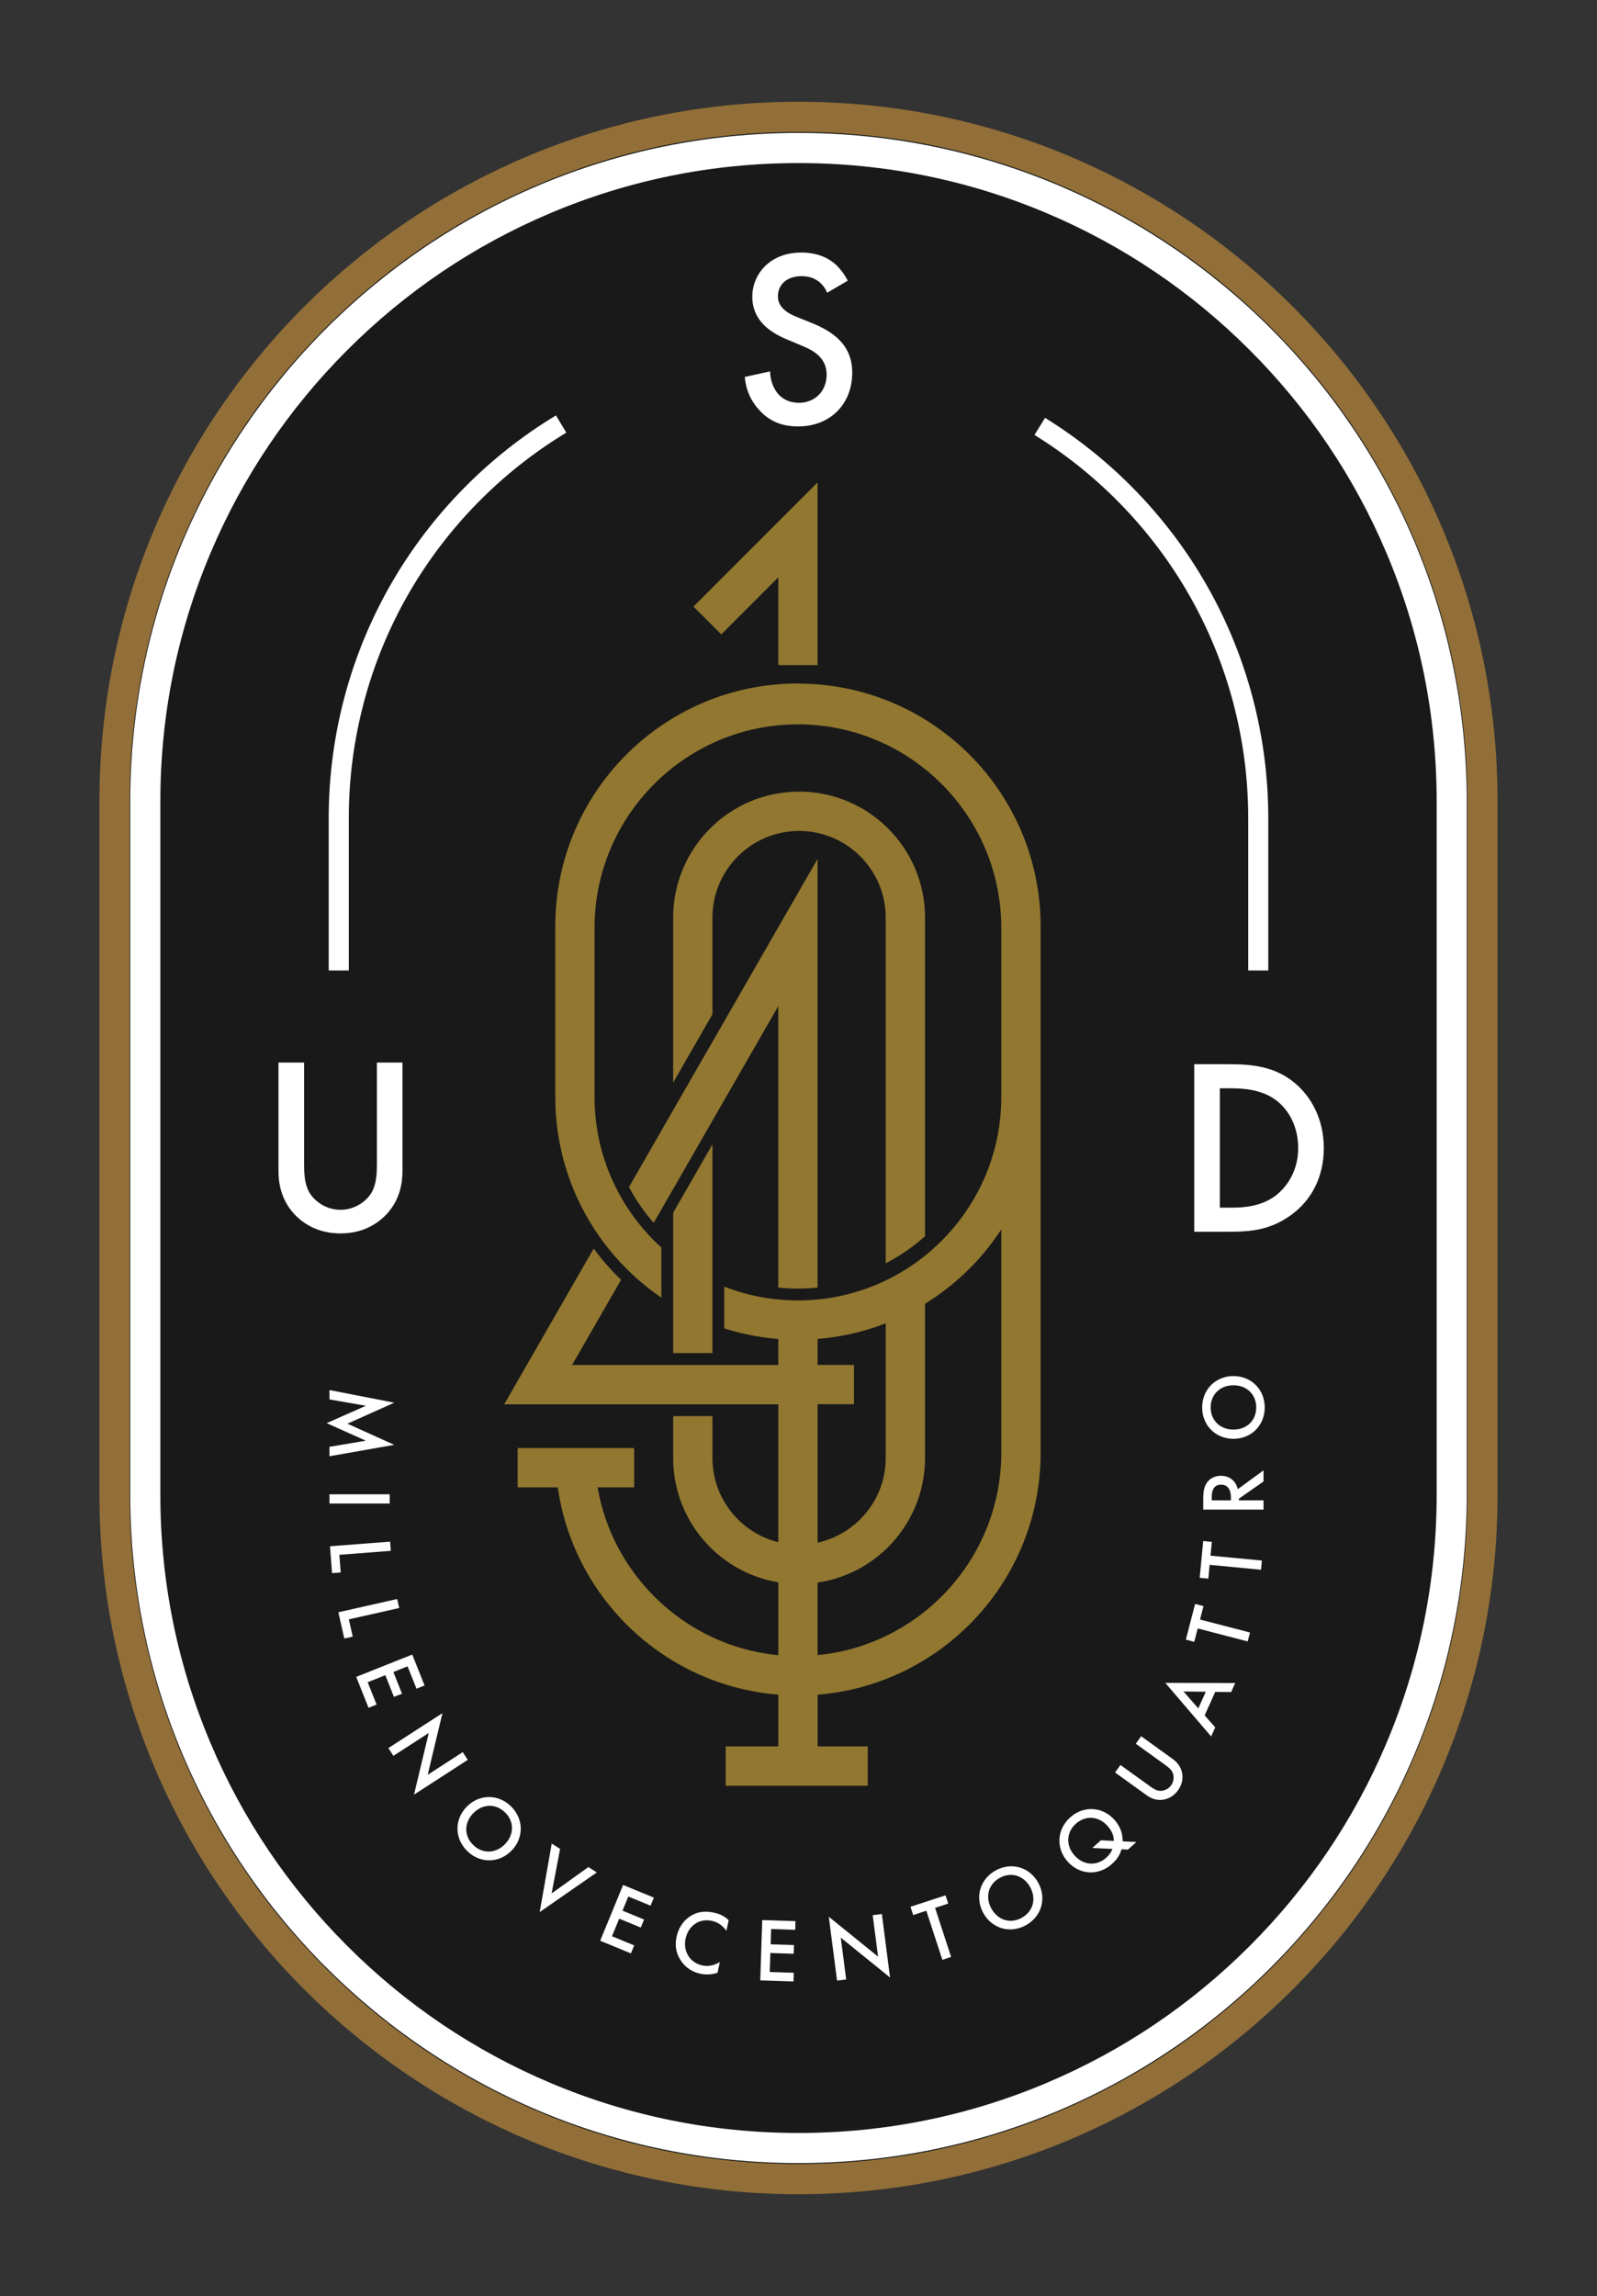 <?xml version="1.0" encoding="UTF-8"?>
<svg id="Layer_1" data-name="Layer 1" xmlns="http://www.w3.org/2000/svg" viewBox="0 0 795 1142.26">
  <rect x="0" y="0" width="795" height="1142.26" fill="#333333" stroke="none"/>
  <defs>
    <style>
      .cls-1 {
        fill: #191919;
      }

      .cls-1, .cls-2, .cls-3, .cls-4 {
        stroke-width: 0px;
      }

      .cls-2 {
        fill: #917730;
      }

      .cls-3 {
        fill: #926f38;
      }

      .cls-4 {
        fill: #fff;
      }
    </style>
  </defs>
  <g>
    <g>
      <path class="cls-1" d="m397.5,1084.13c-90.95,0-176.46-35.42-240.77-99.73-64.31-64.31-99.73-149.82-99.73-240.77v-345c0-90.95,35.42-176.46,99.73-240.77,64.31-64.31,149.82-99.73,240.77-99.73s176.46,35.42,240.77,99.73c64.31,64.31,99.73,149.82,99.73,240.77v345c0,90.95-35.42,176.46-99.73,240.77-64.31,64.31-149.82,99.73-240.77,99.73Z"/>
      <path class="cls-3" d="m397.5,65.63c44.96,0,88.57,8.8,129.61,26.16,39.65,16.77,75.27,40.78,105.85,71.37,30.59,30.59,54.6,66.2,71.37,105.85,17.36,41.04,26.16,84.65,26.16,129.61v345c0,44.96-8.8,88.57-26.16,129.61-16.77,39.65-40.78,75.27-71.37,105.85-30.59,30.59-66.2,54.6-105.85,71.37-41.04,17.36-84.65,26.16-129.61,26.16s-88.57-8.8-129.61-26.16c-39.65-16.77-75.27-40.78-105.85-71.37-30.59-30.59-54.6-66.2-71.37-105.85-17.36-41.04-26.16-84.65-26.16-129.61v-345c0-44.96,8.8-88.57,26.16-129.61,16.77-39.65,40.78-75.27,71.37-105.85,30.59-30.59,66.2-54.6,105.85-71.37,41.04-17.36,84.65-26.16,129.61-26.16m0-15h0c-192.2,0-348,155.8-348,348v345c0,192.19,155.8,348,348,348h0c192.19,0,348-155.8,348-348v-345c0-192.2-155.8-348-348-348h0Z"/>
    </g>
    <path class="cls-4" d="m397.5,81.13c42.89,0,84.49,8.4,123.65,24.96,37.83,16,71.8,38.91,100.98,68.09,29.18,29.18,52.09,63.15,68.09,100.98,16.56,39.15,24.96,80.75,24.96,123.65v344.66c0,42.89-8.4,84.49-24.96,123.65-16,37.83-38.91,71.8-68.09,100.98-29.18,29.18-63.15,52.09-100.98,68.09-39.15,16.56-80.76,24.96-123.65,24.96s-84.49-8.4-123.65-24.96c-37.83-16-71.8-38.91-100.98-68.09-29.18-29.18-52.09-63.15-68.09-100.98-16.56-39.15-24.96-80.75-24.96-123.65v-344.66c0-42.89,8.4-84.49,24.96-123.65,16-37.83,38.91-71.8,68.09-100.98,29.18-29.18,63.15-52.09,100.98-68.09,39.15-16.56,80.76-24.96,123.65-24.96m0-15h0c-183.73,0-332.67,148.94-332.67,332.67v344.66c0,183.73,148.94,332.67,332.67,332.67h0c183.73,0,332.67-148.94,332.67-332.67v-344.66c0-183.73-148.94-332.67-332.67-332.67h0Z"/>
  </g>
  <g>
    <polygon class="cls-2" points="335.1 608.46 335.1 618 335.1 625.58 335.1 649.32 335.1 656.06 335.1 672.19 335.1 673.16 354.66 673.16 354.66 672.19 354.66 665.01 354.66 658.79 354.66 637.55 354.66 631.03 354.66 608.46 354.66 569.31 335.1 603.33 335.1 608.46"/>
    <path class="cls-2" d="m460.49,615.04v-158.52c0-34.62-28.06-62.69-62.69-62.69s-62.7,28.07-62.7,62.69v82.09l19.56-34.02v-48.07c0-23.78,19.36-43.13,43.14-43.13,3.01,0,5.96.31,8.79.91,2.16.44,4.25,1.05,6.28,1.81,16.37,6.12,28.05,21.93,28.05,40.41v171.98c7.08-3.67,13.65-8.2,19.56-13.46Z"/>
    <polygon class="cls-2" points="387.44 287.22 387.44 330.9 407 330.9 407 239.99 345.22 301.77 359.05 315.6 387.44 287.22"/>
    <path class="cls-2" d="m329.24,562.52l-16.14,28.06c3.42,6.41,7.57,12.37,12.31,17.8l3.82-6.64,5.86-10.19,19.56-34.01,5.88-10.22,26.9-46.77v140.02c3.22.33,6.48.5,9.78.5s6.56-.17,9.78-.5v-213.25l-46.46,80.78-5.88,10.22-19.56,34.01-5.86,10.19Z"/>
    <path class="cls-2" d="m397.22,340.03c-66.72,0-120.8,54.08-120.8,120.8v84.87c0,23.72,6.83,45.83,18.63,64.49,1.16,1.85,2.38,3.66,3.65,5.43h0c4.03,5.67,8.53,10.97,13.45,15.85,1.43,1.42,2.89,2.8,4.38,4.15,4,3.59,8.25,6.93,12.71,9.96v-24.92c-.9-.81-1.79-1.64-2.66-2.5-1.46-1.41-2.88-2.88-4.25-4.39-4.79-5.26-9.04-11.04-12.65-17.23-1.15-1.99-2.25-4.01-3.27-6.08-6.68-13.5-10.44-28.69-10.44-44.73v-84.12c0-55.82,45.41-101.24,101.24-101.24s101.24,45.41,101.24,101.24v84.12c0,29.12-12.35,55.4-32.1,73.88-1.89,1.78-3.84,3.47-5.87,5.1-6,4.82-12.56,8.97-19.56,12.33-1.92.92-3.88,1.79-5.87,2.58-7.04,2.86-14.47,4.94-22.18,6.14-1.94.29-3.89.55-5.87.72-3.22.32-6.48.48-9.78.48s-6.56-.16-9.78-.48c-1.98-.18-3.93-.43-5.87-.72-7.3-1.14-14.34-3.06-21.03-5.67v20.77c6.77,2.16,13.8,3.74,21.03,4.67,1.95.25,3.9.46,5.87.62v12.92h-102.64l24.37-42.36c-4.95-4.79-9.52-9.99-13.64-15.52l-44.54,77.45h136.46v68.6c-2.01-.5-3.98-1.13-5.87-1.91-15.77-6.43-26.91-21.91-26.91-39.96v-20.86h-19.56v20.86c0,29,19.71,53.42,46.47,60.57,1.92.52,3.87.94,5.87,1.26v36.25c-1.98-.18-3.93-.43-5.87-.73-42.77-6.66-76.76-40.21-84.1-82.77h18.2v-19.56h-57.99v19.56h19.97c7.65,53.43,50.26,95.59,103.92,102.53,1.94.26,3.89.47,5.87.62v25.74h-26.2v19.56h70.71v-19.56h-24.94v-25.73c1.97-.16,3.92-.36,5.87-.62,27.09-3.5,51.38-15.98,69.77-34.37,21.86-21.86,35.38-52.06,35.38-85.42v-261.81c0-66.72-54.08-120.8-120.8-120.8Zm15.65,325.46c7.64-.99,15.06-2.69,22.18-5.04,1.99-.66,3.94-1.35,5.87-2.11v66.98c0,18.48-11.68,34.28-28.05,40.41-1.9.71-3.85,1.29-5.87,1.72v-68.86h18.11v-19.56h-18.11v-12.92c1.97-.16,3.92-.36,5.87-.62Zm85.59,57.15c0,50.5-37.17,92.48-85.59,100.03-1.94.29-3.89.55-5.87.72v-36.06c2-.29,3.95-.67,5.87-1.15,11.26-2.78,21.31-8.6,29.26-16.53,11.35-11.35,18.36-27.03,18.36-44.33v-76.7c2-1.22,3.95-2.51,5.87-3.85,12.71-8.88,23.62-20.15,32.1-33.15v111.03Z"/>
  </g>
  <path class="cls-4" d="m173.63,482.8h-10v-75.8c0-41.01,10.77-81.36,31.14-116.68,19.76-34.26,48.11-63.19,81.98-83.65l5.17,8.56c-32.43,19.59-59.57,47.28-78.49,80.08-19.5,33.81-29.8,72.43-29.8,111.69v75.8Z"/>
  <path class="cls-4" d="m631.37,482.8h-10v-75.8c0-38.87-10.11-77.15-29.25-110.72-18.56-32.56-45.24-60.18-77.14-79.89l5.25-8.51c33.32,20.58,61.19,49.44,80.57,83.44,19.99,35.07,30.56,75.07,30.56,115.67v75.8Z"/>
  <path class="cls-4" d="m151.38,528.63v50.25c0,4.5.12,10,2.62,14.37,2.5,4.25,8.13,8.62,15.5,8.62s13-4.38,15.5-8.62c2.5-4.37,2.62-9.87,2.62-14.37v-50.25h12.75v53.62c0,6.62-1.38,14.62-7.75,21.62-4.38,4.75-11.75,9.75-23.12,9.75s-18.75-5-23.13-9.75c-6.38-7-7.75-15-7.75-21.62v-53.62h12.75Z"/>
  <path class="cls-4" d="m612,529.44c11.62,0,21.75,1.25,31,8.12,10.12,7.62,16,19.75,16,33.62s-5.75,25.87-16.75,33.62c-9.75,6.88-18.88,8-30.5,8h-17.25v-83.37h17.5Zm-4.75,71.37h5.5c6.25,0,14.87-.5,22.12-5.88,5.75-4.37,11.38-12.37,11.38-23.75s-5.25-19.62-11.25-24c-7.25-5.25-16.12-5.75-22.25-5.75h-5.5v59.37Z"/>
  <path class="cls-4" d="m411.75,145.65c-.75-1.88-1.88-3.62-3.75-5.25-2.62-2.12-5.38-3-9-3-7.75,0-11.75,4.62-11.75,10,0,2.5.88,6.88,9,10.12l8.38,3.38c15.38,6.25,19.62,15,19.62,24.5,0,15.88-11.25,26.75-26.88,26.75-9.62,0-15.38-3.62-19.62-8.38-4.5-5-6.5-10.5-7-16.25l12.62-2.75c0,4.12,1.5,8,3.5,10.62,2.38,3,5.88,5,10.88,5,7.75,0,13.75-5.62,13.75-14s-6.5-12-12-14.25l-8-3.38c-6.88-2.88-17-8.62-17-21.12,0-11.25,8.75-22,24.38-22,9,0,14.12,3.38,16.75,5.62,2.25,2,4.62,4.88,6.38,8.38l-10.25,6Z"/>
  <g>
    <path class="cls-4" d="m164,691.54l32.26,6.3-23.31,10.44,23.31,10.53-32.26,5.67v-4.68l18.09-3.06-19.48-8.73,19.53-8.64-18.13-3.15v-4.68Z"/>
    <path class="cls-4" d="m194.01,748h-30.01v-4.59h30.01v4.59Z"/>
    <path class="cls-4" d="m194.55,771.54l-25.62,1.97.68,8.79-4.31.33-1.03-13.37,29.92-2.3.35,4.58Z"/>
    <path class="cls-4" d="m198.73,799.98l-25.07,5.65,1.94,8.6-4.21.95-2.95-13.08,29.28-6.59,1.01,4.48Z"/>
    <path class="cls-4" d="m207.33,840.12l-4.43-11.12-7.07,2.81,4.29,10.79-4.01,1.6-4.29-10.79-8.78,3.5,4.43,11.12-4.01,1.6-6.13-15.39,27.89-11.1,6.13,15.39-4.01,1.6Z"/>
    <path class="cls-4" d="m193.34,869.67l26.91-17.39-7.34,30.68,17.46-11.29,2.49,3.86-26.76,17.3,7.34-30.68-17.61,11.38-2.49-3.86Z"/>
    <path class="cls-4" d="m254.66,920.68c-6.16,6.31-15.61,6.52-22.05.23-6.44-6.29-6.46-15.74-.3-22.05,6.16-6.31,15.61-6.52,22.05-.23,6.44,6.29,6.46,15.74.3,22.05Zm-3.28-3.21c4.65-4.76,4.64-11.32.03-15.81-4.6-4.49-11.16-4.35-15.81.41-4.65,4.76-4.64,11.32-.03,15.81,4.6,4.49,11.16,4.35,15.81-.41Z"/>
    <path class="cls-4" d="m278.82,919.84l-4.22,22.13,18.32-13.11,4.17,2.67-28.43,19.73,6-34.09,4.17,2.67Z"/>
    <path class="cls-4" d="m323.85,948.07l-11.07-4.55-2.89,7.03,10.74,4.42-1.64,3.99-10.74-4.42-3.6,8.74,11.07,4.55-1.64,3.99-15.31-6.3,11.42-27.75,15.31,6.3-1.64,3.99Z"/>
    <path class="cls-4" d="m361.63,960.57c-2.63-3.64-5.61-4.59-7.28-4.95-6.38-1.35-11.69,2.45-13.07,8.92-1.31,6.21,2.16,11.96,8.41,13.28,3.52.75,6.63-.48,8.64-1.71l-1.13,5.33c-3.32,1.14-6.5.92-8.52.5-5.33-1.13-8.16-4.26-9.53-6.25-2.75-3.94-3.24-7.95-2.36-12.09,1.15-5.41,4.18-8.68,7.14-10.49,3.64-2.22,7.37-2.44,11.42-1.58,2.69.57,5.18,1.6,7.39,3.77l-1.12,5.28Z"/>
    <path class="cls-4" d="m395.85,960.08l-11.97-.39-.25,7.6,11.61.38-.14,4.32-11.61-.38-.31,9.45,11.97.39-.14,4.32-16.55-.54.99-30,16.55.54-.14,4.32Z"/>
    <path class="cls-4" d="m416.69,985.36l-4.11-31.78,24.53,19.84-2.67-20.62,4.55-.59,4.08,31.6-24.53-19.84,2.69,20.8-4.55.59Z"/>
    <path class="cls-4" d="m465.49,949.16l7.98,24.42-4.36,1.43-7.98-24.42-6.54,2.14-1.34-4.11,17.45-5.7,1.34,4.11-6.54,2.14Z"/>
    <path class="cls-4" d="m516.84,936.64c4.26,7.73,1.72,16.83-6.16,21.17s-16.93,1.62-21.19-6.1c-4.26-7.72-1.72-16.83,6.16-21.17,7.88-4.34,16.93-1.62,21.19,6.1Zm-4.02,2.21c-3.21-5.83-9.49-7.72-15.13-4.61-5.64,3.11-7.4,9.42-4.18,15.25s9.49,7.72,15.13,4.61c5.64-3.1,7.4-9.42,4.18-15.25Z"/>
    <path class="cls-4" d="m558.3,920.02c-.75,2.67-2.17,4.98-4.75,7.3-6.69,6.02-16.06,5.5-22.02-1.13-5.9-6.56-5.5-16,1.19-22.02,6.66-5.99,16.12-5.43,22.02,1.13,3.67,4.08,4.15,8.25,4.12,10.76l6.83.33-4.21,3.79-3.18-.17Zm-3.83-4.18c-.04-2.2-.62-4.65-3.14-7.46-4.46-4.95-11-5.36-15.78-1.05-4.78,4.3-5.06,10.85-.61,15.8,4.46,4.95,11,5.36,15.78,1.05,1.67-1.51,2.54-2.96,3.06-4.33l-10.01-.49,4.25-3.82,6.45.31Z"/>
    <path class="cls-4" d="m557.78,878.09l14.68,10.57c1.31.95,2.95,2.07,4.75,2.26,1.77.16,4.23-.56,5.78-2.71s1.46-4.72.74-6.34c-.75-1.65-2.33-2.84-3.65-3.79l-14.68-10.58,2.68-3.72,15.66,11.29c1.94,1.39,3.98,3.48,4.69,6.81.47,2.28.38,5.48-2.02,8.81-2.39,3.32-5.41,4.43-7.71,4.7-3.39.39-6.01-.89-7.95-2.29l-15.67-11.29,2.68-3.72Z"/>
    <path class="cls-4" d="m604.96,841.72l-5.27,11.69,5.26,5.97-2.03,4.51-22.83-26.67,34.81.08-2.03,4.51-7.9-.1Zm-4.7-.09l-11.1-.11,7.37,8.4,3.73-8.29Z"/>
    <path class="cls-4" d="m597.38,805.71l24.87,6.46-1.15,4.44-24.87-6.46-1.73,6.66-4.18-1.09,4.61-17.77,4.18,1.09-1.73,6.66Z"/>
    <path class="cls-4" d="m602.6,773.94l25.58,2.43-.43,4.57-25.58-2.43-.65,6.85-4.3-.41,1.74-18.28,4.3.41-.65,6.85Z"/>
    <path class="cls-4" d="m598.99,745.67c0-3.64.45-5.98,1.75-7.92,2.21-3.29,5.76-3.55,7.06-3.55,4.32,0,7.47,2.65,8.37,6.66l12.82-9.36v5.53l-12.28,8.59v.81h12.28v4.59h-30.01v-5.36Zm13.77.77v-1.44c0-1.26-.13-6.39-4.91-6.39-4.23,0-4.63,4-4.63,6.25v1.58h9.54Z"/>
    <path class="cls-4" d="m614.02,684.59c8.82,0,15.57,6.62,15.57,15.61s-6.75,15.61-15.57,15.61-15.57-6.61-15.57-15.61,6.75-15.61,15.57-15.61Zm0,4.59c-6.66,0-11.34,4.59-11.34,11.02s4.68,11.02,11.34,11.02,11.34-4.59,11.34-11.02-4.68-11.02-11.34-11.02Z"/>
  </g>
</svg>